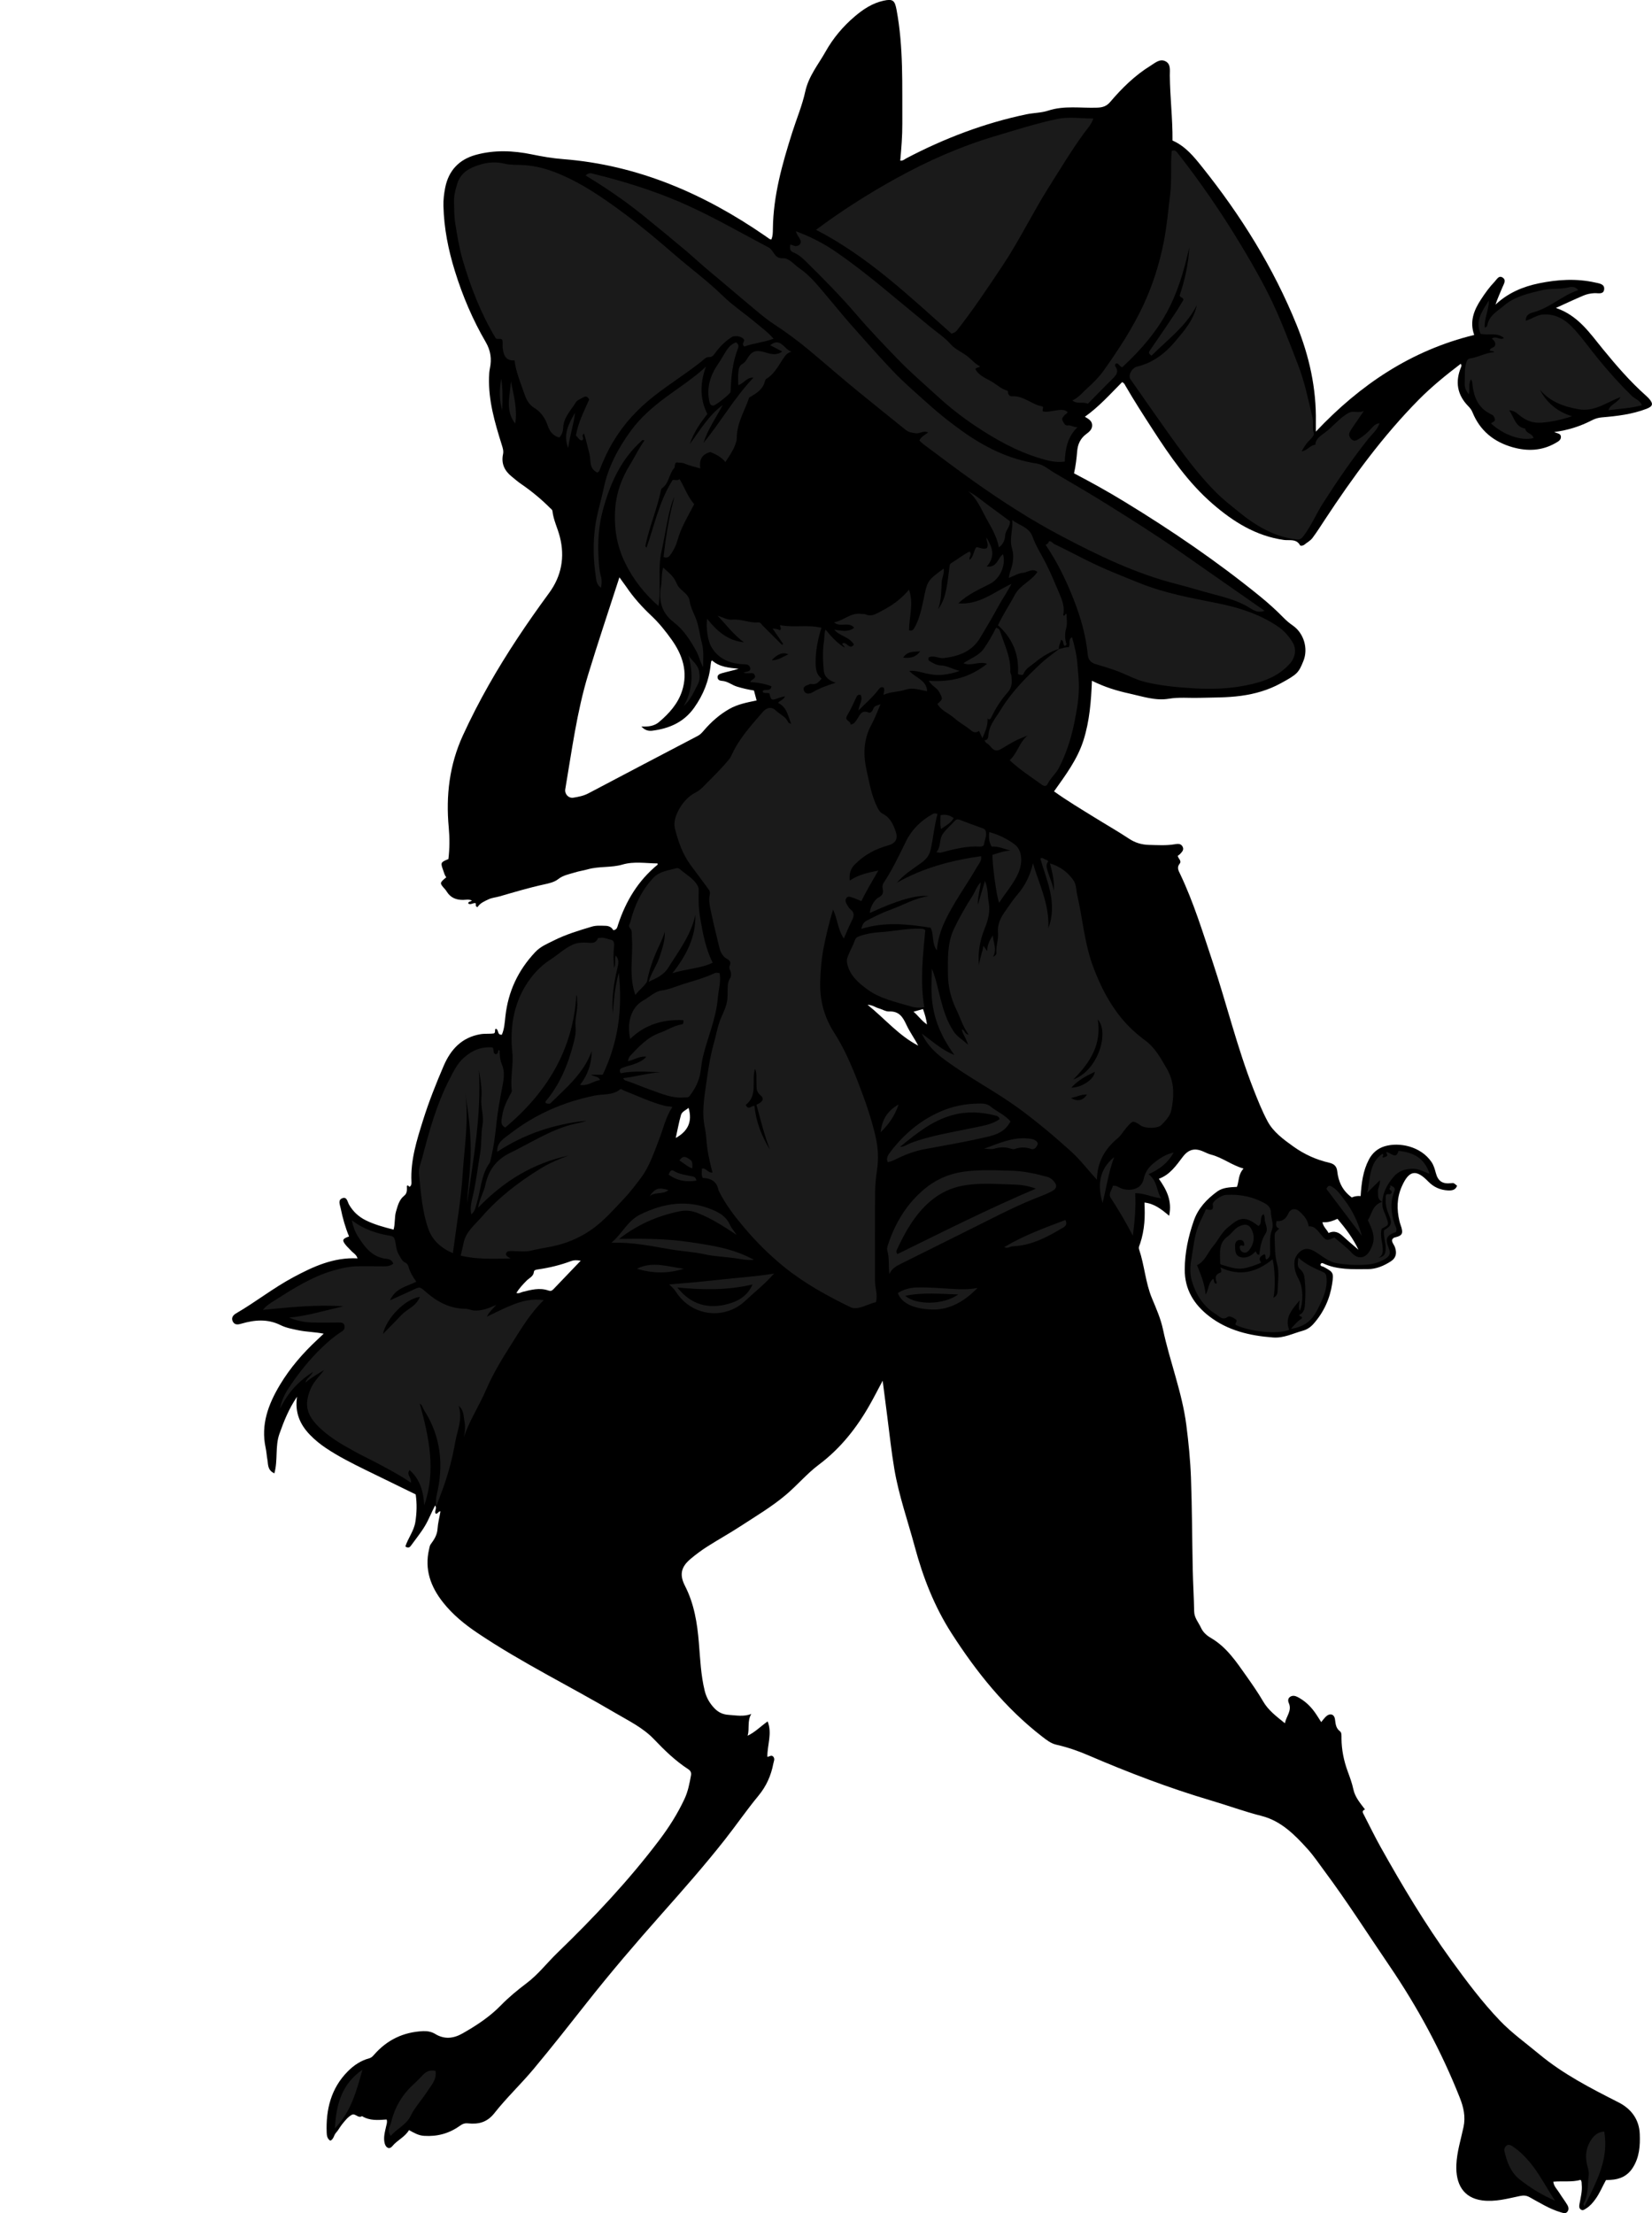 <?xml version="1.0" encoding="utf-8"?>
<!-- Generator: Adobe Illustrator 24.1.1, SVG Export Plug-In . SVG Version: 6.00 Build 0)  -->
<svg version="1.1" id="Layer_1" xmlns="http://www.w3.org/2000/svg" xmlns:xlink="http://www.w3.org/1999/xlink" x="0px" y="0px"
	 width="652.22" height="873.57" viewBox="0 0 652.22 873.57" style="enable-background:new 0 0 652.22 873.57;" xml:space="preserve">
<style type="text/css">
	.st0{fill:#1A1A1A;}
</style>
<g>
	<path d="M161.48,840.74c-1.7,2.82-4.67,3.97-6.58,6.33c-1.11,1.37-2.53,0.77-3.02-1.09c-0.6-2.31,0.1-4.57,0.58-6.79
		c0.19-0.88,0.53-1.68,0.18-2.64c-3.33,0.24-6.68,0.56-9.72-1.33c-1.51,1.03-2.66-1.25-3.99-0.54c-1.6,0.85-2.71,2.34-3.84,3.72
		c-0.88,1.08-1.5,2.38-2.44,3.39c-0.88,0.94-0.84,2.49-2.23,3.13c-1.2-0.71-1.4-2.02-1.44-3.1c-0.37-9.2,1.7-17.65,8.43-24.37
		c2.32-2.31,5.08-4.17,8.33-5.04c0.96-0.26,1.48-0.88,2.08-1.57c5.08-5.75,11.47-8.79,19.13-9.16c1.72-0.08,3.4,0.21,4.85,1.1
		c3.65,2.24,7.26,1.81,10.75-0.17c5.47-3.1,10.73-6.53,15.17-11.08c3.14-3.23,6.6-6.07,10.2-8.79c4.57-3.44,8.06-8.03,12.15-11.99
		c14.39-13.91,28.1-28.45,40.19-44.44c3.86-5.1,7.28-10.48,9.99-16.3c1.37-2.93,1.97-6.05,2.54-9.2c0.2-1.09-0.06-1.85-1.07-2.51
		c-5.06-3.3-9.37-7.47-13.51-11.82c-4.35-4.57-9.94-7.24-15.26-10.37c-18.09-10.66-37.03-19.87-54.49-31.62
		c-5.07-3.41-9.79-7.26-13.6-12.1c-4.86-6.17-7.32-12.98-5.46-20.9c0.16-0.68,0.25-1.45,0.64-1.98c1.36-1.83,2.54-3.64,2.7-6.06
		c0.15-2.27,0.74-4.51,1.16-6.91c-0.9-0.19-1.02,1.2-1.95,0.84c-0.55-0.95,0.69-2.04-0.16-3.18c-1.43,2.65-2.45,5.41-3.94,7.94
		c-1.63,2.77-3.67,5.23-5.53,7.82c-0.46,0.64-1.02,1.31-2.28,0.43c1.03-3.26,3.38-6.11,3.94-9.66c0.57-3.59,0.67-7.14,0.14-10.89
		c-6.57-3.21-13.2-6.42-19.81-9.67c-5.37-2.64-10.73-5.33-15.71-8.68c-2.25-1.51-4.33-3.21-6.22-5.16
		c-3.94-4.07-6.03-8.8-5.11-15.04c-3.26,4.77-5.18,9.65-6.95,14.63c-1.77,4.96-0.54,10.36-2,15.6c-2.81-1.28-2.41-3.59-2.75-5.39
		c-0.29-1.54-0.36-3.15-0.7-4.71c-1.96-9.11,1.05-17.13,5.6-24.75c4.03-6.74,9.13-12.62,14.87-17.95c0.72-0.67,1.43-1.35,2.46-2.32
		c-3.48-0.69-6.73-0.68-9.88-1.33c-2.45-0.51-4.96-0.96-7.16-2.05c-5.1-2.53-10.19-2.1-15.39-0.59c-1.28,0.37-2.66,0.68-3.44-0.8
		c-0.76-1.46,0.08-2.55,1.28-3.25c7.69-4.45,14.68-10.02,22.53-14.22c7.88-4.22,15.9-7.97,25.42-7.49
		c-0.48-1.58-1.76-2.11-2.56-3.03c-0.66-0.75-1.43-1.41-2.06-2.18c-1.59-1.96-1.38-2.53,1.27-3.43c-1.49-3.58-2.53-7.3-3.3-11.09
		c-0.28-1.36-1.22-3.28,0.62-4c1.88-0.73,2.04,1.43,2.68,2.53c1.6,2.78,3.85,4.84,6.7,6.23c3.4,1.66,7.03,2.64,10.87,3.62
		c0.71-2.45,0.29-4.89,0.98-7.18c0.69-2.31,1.22-4.62,3.25-6.22c1.27-1,1.02-2.51,1.02-3.84c0.66-0.64,0.69,0.55,1.16,0.28
		c0.69-0.46,0.68-1.2,0.65-1.89c-0.41-8.51,2.1-16.44,4.61-24.42c2.29-7.3,5.11-14.37,8.12-21.38c2.79-6.49,7.14-11.21,14.49-12.47
		c1.79-0.31,3.59-0.06,5.35-0.32c0.79-0.43,0.13-1.35,0.69-1.84c1.35,0.22,0.41,2.54,2.43,2.35c1-2.25,1.13-4.83,1.41-7.3
		c1.1-9.75,4.96-18.04,11.72-25.25c2.18-2.32,4.78-3.32,7.31-4.6c4.79-2.42,9.96-3.97,15.1-5.51c1.77-0.53,3.57-0.35,5.36-0.32
		c1.36,0.02,2.47,0.57,3.09,1.73c1.5-0.14,1.6-1.28,1.89-2.17c3.07-9.32,7.95-17.43,15.63-23.7c0.04-0.03-0.01-0.18-0.04-0.48
		c-4.61-0.02-9.23-0.9-13.85,0.45c-4.45,1.3-9.2,0.6-13.68,1.87c-1.72,0.49-3.52,0.73-5.22,1.27c-2.23,0.7-4.52,1.05-6.52,2.64
		c-1.47,1.17-3.62,1.64-5.55,2.06c-5.92,1.29-11.71,3.03-17.53,4.71c-1.42,0.41-2.96,0.52-4.28,1.13c-1.67,0.77-3.44,1.52-4.43,3.1
		c-1.12-0.26-0.47-1.04-0.74-1.52c-1-0.3-1.88,0.78-2.92,0.14c-0.12-0.86,0.85-0.67,1.43-1.2c-1.19-0.58-2.38-0.26-3.49-0.25
		c-2.69,0.02-4.89-0.84-6.38-3.18c-0.21-0.33-0.43-0.67-0.69-0.97c-2.27-2.52-2.27-2.52,0.46-4.8c-0.66-0.72-0.85-1.67-1.18-2.57
		c-1.16-3.2-1.14-3.31,2-4.6c0.5-4.13,0.52-8.32,0.13-12.51c-1.16-12.54,0.27-24.66,5.57-36.24c3.12-6.81,6.54-13.45,10.23-19.96
		c7.15-12.62,15.25-24.62,23.82-36.3c4.92-6.7,6.28-14.18,4.26-22.14c-0.87-3.44-2.56-6.67-2.94-10.29
		c-0.04-0.4-0.58-0.78-0.92-1.12c-3.54-3.55-7.39-6.71-11.52-9.54c-1.23-0.84-2.36-1.85-3.53-2.78c-2.89-2.29-4.33-5.16-3.53-8.92
		c0.28-1.32-0.12-2.48-0.52-3.76c-2.71-8.66-5.28-17.37-5.01-26.59c0.03-1.2,0.1-2.39,0.35-3.57c0.75-3.63,0.31-6.96-1.64-10.31
		c-5.14-8.81-9.12-18.18-12.15-27.92c-2.62-8.41-4.35-17-4.56-25.86c-0.06-2.42,0.23-4.8,0.69-7.15
		c1.35-6.85,5.54-11.21,12.18-13.01c7.27-1.98,14.68-1.67,21.98-0.17c4.12,0.85,8.23,1.56,12.4,1.88
		c29.53,2.31,55.62,13.66,79.72,30.26c0.57,0.4,1.13,0.82,1.71,1.21c0.15,0.11,0.36,0.14,0.75,0.28c0.64-1.37,0.62-2.88,0.64-4.28
		c0.16-13.14,3.71-25.59,7.63-37.97c1.71-5.39,3.95-10.69,5.14-16.14c1.34-6.15,5.16-10.68,8.04-15.81
		c2.94-5.24,6.82-9.87,11.42-13.79c3.36-2.87,6.99-5.3,11.42-6.28c3.74-0.82,4.47-0.12,5.16,3.51c2.8,14.9,2.19,29.94,2.29,44.97
		c0.03,4.88-0.38,9.74-0.81,14.63c1.1,0.13,1.75-0.58,2.52-0.98c15-7.85,30.69-13.83,47.29-17.3c2.83-0.59,5.83-0.54,8.54-1.44
		c6.42-2.11,12.97-0.94,19.45-1.18c2.06-0.08,3.63-0.54,5.08-2.25c4.67-5.49,9.81-10.54,16-14.35c1.75-1.08,3.58-2.79,5.75-1.75
		c2.28,1.1,1.77,3.59,1.79,5.64c0.07,8.59,1.15,17.12,1.06,25.68c5.15,2.27,8.44,6.37,11.67,10.41
		c15.29,19.12,28.17,39.71,37.38,62.48c4.95,12.24,7.77,24.91,7.55,38.18c-0.02,1.08,0,2.16,0,3.82
		c17.56-18.6,37.71-32.09,62.51-38.15c-1.87-5.28-0.13-9.72,2.64-13.96c1.64-2.52,3.39-4.95,5.47-7.12
		c0.83-0.87,1.61-2.54,3.09-1.59c1.58,1.01,0.49,2.54-0.01,3.76c-0.93,2.27-1.98,4.5-2.78,6.94c4.91-4.61,10.78-7.1,17.15-8.41
		c7.38-1.52,14.83-1.98,22.27-0.3c1.48,0.34,3.63,0.53,3.49,2.55c-0.16,2.31-2.39,1.56-3.86,1.63c-1.52,0.08-2.99,0.38-4.36,0.96
		c-3.46,1.47-6.86,3.07-10.85,4.88c8.82,2.97,13.4,9.96,18.55,16.24c5.27,6.43,10.67,12.71,16.88,18.25
		c0.45,0.4,0.89,0.81,1.29,1.25c1.87,2.1,1.6,3.1-1,4.09c-5.66,2.16-11.59,2.86-17.56,3.36c-1.43,0.12-2.69,0.5-3.96,1.16
		c-4.55,2.35-9.36,3.91-14.85,4.62c1.15,0.58,2.56,0.53,2.64,1.83c0.08,1.31-1.06,1.9-1.97,2.43c-5.4,3.16-11.16,3.43-17.06,1.76
		c-7.44-2.1-12.93-6.53-15.88-13.8c-0.39-0.97-0.98-1.72-1.68-2.43c-4.4-4.5-5.22-9.66-2.84-15.41c0.15-0.37,0.29-0.75-0.13-1.31
		c-5.78,4.4-11.41,8.96-16.53,14.13c-14.19,14.36-26.03,30.56-37.09,47.37c-1.59,2.42-3.13,4.86-4.87,7.19
		c-0.92,1.24-2.19,1.82-3.28,2.73c-0.48,0.4-1.48,0.54-1.67,0.2c-1.48-2.7-4.28-1.79-6.36-2.09c-11.06-1.56-20-7.19-28.16-14.26
		c-9.62-8.33-16.77-18.72-23.63-29.31c-3.69-5.7-7.37-11.4-10.77-17.28c-0.29-0.5-0.49-1.11-1.33-1.44
		c-4.65,4.68-9.08,9.68-14.69,13.66c1.38,0.84,2.76,1.56,2.86,3.22c0.1,1.72-1.1,2.7-2.32,3.61c-2.25,1.65-3.34,3.96-3.57,6.63
		c-0.25,2.94-0.57,5.86-1.26,8.87c6.78,3.55,13.4,7.22,19.87,11.17c18.54,11.3,36.45,23.5,53.32,37.19
		c3.34,2.71,6.55,5.58,9.55,8.65c1.12,1.15,2.32,2.16,3.65,3.08c4.35,3.01,6.14,9.09,4.18,13.94c-1.9,4.72-2.38,5.27-9.03,8.89
		c-4.86,2.65-10.13,4.16-15.61,4.9c-5.46,0.75-10.95,0.65-16.44,0.8c-4.01,0.11-8.03-0.32-12.05,0.35
		c-5.32,0.89-10.35-0.91-15.46-2.02c-5-1.09-9.85-2.55-14.91-5.08c-0.32,8.09-0.93,15.87-3.31,23.41
		c-2.39,7.59-7.06,13.78-11.65,20.25c5.2,3.74,10.68,7,16.1,10.36c4.5,2.79,9.1,5.41,13.51,8.33c2.45,1.62,5.03,2.37,7.86,2.44
		c3.39,0.08,6.81,0.32,10.18-0.25c1.27-0.22,2.46-0.33,3.13,0.99c0.62,1.23-0.29,2.06-1.03,2.87c-0.27,0.29-0.63,0.5-0.92,0.72
		c0.23,1.17,1.68,1.96,0.76,3.1c-1.21,1.49-0.45,2.71,0.21,4.09c5.29,11.11,8.87,22.84,12.76,34.47c5.58,16.72,9.7,33.9,16.14,50.34
		c1.71,4.36,3.45,8.76,5.64,12.83c2.25,4.19,6.31,7.14,10.23,9.94c4.26,3.04,8.95,5.17,14.05,6.34c1.85,0.43,2.97,1.31,3.19,3.37
		c0.45,4.12,2.08,7.68,5.76,10.35c0.94-0.44,2.16-0.69,3.48-0.55c0.33-5.18,0.93-9.98,3.26-14.42c1.4-2.67,3.52-4.42,6.24-5.24
		c5.7-1.71,14.15-0.04,18.41,6.12c0.94,1.36,1.35,2.86,1.76,4.39c0.88,3.31,2.66,4.47,6.16,4.05c0.9-0.11,0.9-0.11,2.24,1.02
		c-0.61,1.75-2.09,1.92-3.61,1.85c-3-0.15-5.61-1.3-7.71-3.46c-4.74-4.88-7.57-4.74-10.5,1.89c-2.01,4.54-2.02,9.06-0.92,13.73
		c0.2,0.87,0.56,1.7,0.8,2.56c0.62,2.28,0.19,3.07-2.08,3.69c-0.59,0.16-1.2,0.15-1.65,1.12c-0.13,0.95,0.8,1.87,1.17,2.95
		c0.8,2.34,0.38,4.2-1.64,5.5c-2.79,1.79-5.77,3.08-9.21,3.09c-5.98,0.01-11.99,0.33-17.61-2.32c-0.38-0.18-0.77-0.07-0.97,0.45
		c-0.03,0.83,0.81,0.72,1.26,0.97c3.75,2.09,4.03,2.17,3.35,6.68c-0.88,5.85-3.31,11.22-7.32,15.76c-1.24,1.41-2.61,2.31-4.42,2.81
		c-3.81,1.04-7.39,2.93-11.55,2.62c-9.19-0.68-17.96-2.71-25.37-8.47c-5.9-4.59-9.57-10.48-9.54-18.35
		c0.03-6.67,1.4-13.02,3.58-19.27c1.71-4.93,5.12-8.5,9.19-11.49c2.26-1.67,5.04-1.7,7.85-1.87c0.83-2.31,0.5-4.96,2.6-7.22
		c-4.73-1.35-8.33-4.34-12.78-5.49c-1.05-0.27-2.05-0.77-3.04-1.21c-3.41-1.53-5.9-0.91-8.17,2.07c-2.6,3.41-5.01,7.03-9.44,8.66
		c2.97,4.25,5.32,8.57,4.06,14.6c-3.03-2.56-5.84-4.79-9.75-5.22c0.12,2.7,0.18,5.36-0.06,8.03c-0.25,2.81-0.77,5.52-1.66,8.17
		c-0.25,0.74-0.69,1.44-0.4,2.29c2.14,6.31,2.5,13.1,5.07,19.27c1.68,4.04,3.46,8.03,4.37,12.33c2.68,12.65,7.53,24.78,9.2,37.66
		c0.89,6.91,1.58,13.87,1.84,20.83c0.44,12.09,0.45,24.19,0.7,36.29c0.12,5.5,0.46,10.99,0.56,16.48c0.04,2.58,1.72,4.36,2.7,6.48
		c0.82,1.79,2.23,3.04,3.99,4.07c6.14,3.59,9.98,9.4,13.96,15.03c2.3,3.26,4.59,6.54,6.6,9.99c2.03,3.49,5.1,5.79,8.57,8.59
		c0.6-2.9,2.88-4.96,1.54-7.99c-0.37-0.83-0.37-1.83,0.53-2.43c0.92-0.62,1.97-0.43,2.87,0.03c2.72,1.39,4.93,3.4,6.72,5.86
		c0.94,1.28,1.75,2.66,2.68,4.08c0.59-0.71,1.11-1.43,1.73-2.06c1.59-1.59,3.4-1.21,3.71,0.95c0.26,1.83,0.31,3.5,2.01,4.78
		c0.69,0.52,0.55,1.86,0.56,2.87c0.05,4.43,0.91,8.7,2.43,12.85c0.86,2.34,1.73,4.67,2.25,7.11c0.66,3.14,2.71,5.48,4.6,7.98
		c-1.44,0.55-0.83,1.37-0.39,2.21c2.16,4.15,4.18,8.38,6.47,12.47c8.62,15.42,17.68,30.57,28.05,44.89
		c5.98,8.25,12.11,16.45,19.15,23.8c4.66,4.87,10.25,8.86,15.47,13.2c9.54,7.94,20.43,13.49,31.38,19.06
		c4.89,2.49,8.13,6.64,8.35,12.5c0.18,4.63-0.13,9.14-2.74,13.25c-2.09,3.28-5.07,4.61-8.76,4.82c-0.59,0.03-1.18,0.06-1.85,0.09
		c-1.41,2.55-2.48,5.24-4.2,7.58c-1.01,1.39-2.1,2.68-3.57,3.58c-0.65,0.4-1.33,1.07-2.17,0.44c-0.73-0.55-0.67-1.3-0.51-2.16
		c0.46-2.54,1.15-5.07,0.88-7.7c-0.06-0.59,0.09-1.21-0.44-1.82c-3.43,0.96-7.05,0.39-10.78,0.71c0.21,1.86,1.53,3.01,2.38,4.39
		c0.99,1.62,2.16,3.12,3.14,4.74c0.52,0.86,0.75,1.93-0.02,2.8c-0.72,0.81-1.61,0.41-2.5,0.16c-4.46-1.3-8.35-3.77-12.36-5.97
		c-1.32-0.72-2.39-0.76-3.89-0.45c-4.85,1.01-9.68,2.38-14.78,1.72c-7.61-0.99-10.54-6.62-10.24-14.01
		c0.21-5.11,1.76-9.97,2.82-14.92c0.89-4.14,0.02-7.85-1.47-11.63c-7.3-18.42-16.66-35.72-27.81-52.1
		c-8.54-12.53-16.67-25.34-25.74-37.51c-2.14-2.88-4.15-5.88-6.55-8.54c-5.09-5.64-10.51-11.11-18.16-13.04
		c-6.76-1.71-13.27-4.12-19.94-6.09c-16.61-4.91-32.74-11.09-48.64-17.92c-4-1.72-8.14-3.13-12.41-4.1c-2.2-0.5-3.91-1.88-5.65-3.22
		c-14.56-11.26-25.86-25.37-35.74-40.74c-6.8-10.58-11.3-22.14-14.54-34.21c-2.73-10.16-6.27-20.12-8.04-30.52
		c-1.19-6.96-1.91-14.01-2.83-21.02c-0.58-4.43-1.14-8.86-1.8-13.96c-1.88,3.52-3.36,6.43-4.97,9.28
		c-5.2,9.24-11.65,17.43-20.2,23.84c-4.73,3.55-8.53,8.12-13.04,11.93c-5.61,4.73-11.88,8.43-17.97,12.41
		c-4.26,2.78-8.72,5.24-13.01,7.97c-2.34,1.5-4.6,3.16-6.72,4.96c-3.74,3.17-4.37,6.24-2.12,10.62c3.62,7.07,4.83,14.65,5.47,22.47
		c0.52,6.34,0.78,12.74,2.31,18.96c0.66,2.66,1.99,4.97,3.92,6.94c1.54,1.57,3.28,2.37,5.55,2.51c2.95,0.19,5.87,0.8,8.9-0.35
		c-1.66,2.8-0.61,5.77-1.43,8.58c2.88-1.37,5.01-3.59,7.9-5.65c1.87,4.75-0.15,9.22-0.12,13.94c0.63,0.16,1.64-0.99,2.41,0.07
		c0.64,0.89,0.13,1.71-0.03,2.57c-0.9,4.75-2.75,8.95-5.9,12.76c-4.64,5.61-8.77,11.64-13.28,17.36
		c-7.98,10.13-16.5,19.79-25.06,29.44c-10.08,11.36-19.96,22.9-29.37,34.83c-6.93,8.79-13.85,17.59-21.02,26.18
		c-4.99,5.98-10.71,11.36-15.52,17.47c-2.92,3.7-6.33,4.45-10.42,4.03c-1.34-0.14-2.2,0.24-3.22,0.97c-4.19,3-8.86,4.29-14.04,3.96
		C165.28,842.9,163.53,841.86,161.48,840.74z M244.55,227.87c-4.24,13.14-8.47,25.67-12.32,38.32c-4.5,14.79-6.47,30.12-9.06,45.31
		c-0.32,1.89,1.29,3.64,3.18,3.34c2.04-0.33,4.08-0.72,5.97-1.72c14.37-7.59,28.76-15.14,43.17-22.67c1.02-0.53,1.71-1.33,2.42-2.16
		c2.88-3.35,6.14-6.25,10.02-8.46c3.35-1.91,7.06-2.58,10.78-3.37c-0.38-1.44-0.71-2.67-1.04-3.92c-2.33-0.37-4.55-0.87-6.74-1.55
		c-1.99-0.61-3.64-2.1-5.8-2.24c-0.88-0.06-1.66-0.31-1.81-1.23c-0.17-1.11,0.66-1.5,1.6-1.78c2.18-0.65,4.43-1.05,6.72-1.79
		c-3.81-0.38-7.58-0.65-10.53-3.3c-0.24,0.3-0.33,0.36-0.34,0.44c-0.07,0.39-0.14,0.78-0.18,1.17c-0.63,6.29-2.87,11.92-6.54,17.09
		c-4.07,5.73-9.81,8.18-16.47,9.05c-1.52,0.2-2.95-0.13-4.36-1.65c2.77,0.15,5.12-0.21,6.91-1.72c4-3.38,7.51-7.23,9.16-12.34
		c2.41-7.49,0.19-14.18-4.16-20.27c-2.36-3.3-4.89-6.48-7.88-9.3c-3.71-3.49-7.14-7.27-10-11.52
		C246.46,230.49,245.64,229.39,244.55,227.87z M229.27,497.59c-1.68-0.27-2.74-0.25-3.8,0.15c-4.19,1.58-8.52,2.62-12.95,3.27
		c-0.7,0.1-1.66,0.22-1.72,0.93c-0.18,1.92-1.87,2.45-2.93,3.55c-1.44,1.48-2.86,2.97-4,4.83c1.02,0.35,1.71-0.23,2.44-0.41
		c3.39-0.85,6.75-1.78,10.24-0.54c0.73,0.26,1.32,0.13,1.88-0.46C221.91,505.25,225.42,501.61,229.27,497.59z M342.52,396.57
		c7,5.69,12.41,12.22,19.99,16.13c-1.45-2.84-3.34-5.38-4.64-8.19c-1.42-3.07-2.88-5.47-6.82-5.29c-1.39,0.06-2.81-0.89-4.24-1.28
		C345.6,397.61,344.61,396.68,342.52,396.57z M522.12,482.39c0.37,1.96,1.7,2.83,2.4,4.27c2.33-1.1,4.07-0.23,5.72,1.3
		c1.97,1.83,4.06,3.55,6.09,5.31c-2.12-4.51-5.02-8.35-8.3-12.22C526.21,481.89,524.36,482.6,522.12,482.39z M266.79,449.15
		c4.79-2.66,6.65-6.39,5.07-11.88c-1.14,0.94-2.63,1.46-3.01,2.83C268.02,443.03,267.48,446.03,266.79,449.15z M364.4,398.26
		c-1.28,0.36-2.33,0.66-3.74,1.06c1.97,1.67,3.16,3.56,5.32,5.02C365.67,402.06,365.13,400.3,364.4,398.26z"/>
</g>
<g>
	<path class="st0" d="M329.37,248.52c2.7,0.35,5.3,1.19,7.87-0.75c-2.21-2.66-5.59,0.06-7.96-2.15c3.81-0.65,6.53-3.85,10.57-3.34
		c0.7,0.09,1.3-0.05,2.11,0.29c2.31,0.98,4.33-0.55,6.27-1.53c3.98-2.02,7.56-4.63,10.67-8.3c1.86,5.49,0.07,10.63-0.02,15.99
		c1.14,0.46,1.69-0.08,2.31-1.22c1.84-3.42,2.65-7.17,3.42-10.88c1.53-7.36,1.39-7.39,7.94-12.21c0.36,1.87-0.65,3.53-0.76,5.35
		c-0.21,3.56-0.11,7.19-1.44,10.64c1.91-2.4,2.73-5.21,3.29-8.06c0.56-2.88,0.86-5.82,1.24-8.74c0.07-0.51,0.11-1.02,0.59-1.3
		c2.5-1.48,4.75-3.39,7.33-4.62c1.18,1.21-0.55,2.15,0.08,3.27c1.52-1.34,1.46-3.49,2.59-5c1.43,0.06,2.69,1.08,4.14,0.37
		c0.87-1.39-0.25-2.77-0.15-4.18c2.17,3.65,3.8,7.32,0.1,11.45c4.23,0.56,4.31-3.48,6.45-4.85c1.21,4.3-1.14,9.61-5.11,11.66
		c-4.26,2.2-8.72,4.07-12.57,7.73c8.37,0.69,14.27-4.6,20.99-7.69c-1.66,3.26-3.68,6.1-5.33,9.16c-2.23,4.14-4.66,8.17-7.07,12.21
		c-3.22,5.39-8.49,7.2-14.29,7.92c-1.94,0.24-3.82-1.19-5.9-0.33c-0.29,0.61-0.41,1.1,0.44,1.61c1.29,0.76,2.75,1.59,4.06,1.6
		c2.7,0.03,4.83,1.54,7.64,2.15c-2.29,0.94-4.42,1.27-6.5,1.54c-2.14,0.28-4.31,0.01-6.48-0.45c-2.12-0.45-4.24-1.26-6.91-1.07
		c2.58,2.86,6.9,3.66,7.05,8.01c-2.68-0.37-5.46-1.62-8.61-0.56c-2.71,0.91-5.74,0.72-8.62,2c0.1-1.1,0.57-1.93,0.08-2.83
		c-1.13-0.53-1.57,0.16-2.25,1.04c-2.17,2.81-4.88,5.11-7.7,7.98c0.26-2.44,1.85-4.13,0.89-6.13c-0.82-0.2-1.29-0.05-1.67,0.78
		c-1.15,2.5-2.32,5-3.71,7.37c-1.25,2.15,1.71,2.05,1.28,3.52c1.46-0.11,1.84-1,2.43-1.75c1.22-1.54,1.71-4.31,4.85-2.96
		c0.74,0.32,1.52-0.72,1.73-1.39c0.44-1.41,1.71-1.45,2.91-1.91c-1.18,2.69-2.19,5.48-3.59,8.06c-3.19,5.88-3.31,11.92-1.86,18.31
		c1.08,4.77,1.88,9.59,4.05,14.04c0.53,1.09,1.13,2.24,2.17,2.76c3.01,1.49,4.22,4.18,5.23,7.1c0.96,2.77-0.03,4.63-2.93,5.42
		c-5.01,1.37-9.4,3.72-13.13,7.45c-1.83,1.83-2.36,3.74-2.11,6.46c3.4-2.29,7.04-3.12,11.29-3.95c-2.43,4.29-4.77,8.04-6.67,12.06
		c-1.45-0.58-2.68-1.16-3.96-1.54c-0.68-0.2-1.51-0.5-2.07,0.48c-0.46,0.81-0.19,1.49,0.18,2.14c0.44,0.76,0.86,1.63,1.52,2.15
		c1.87,1.48,1.33,2.97,0.44,4.71c-1.11,2.17-2,4.45-3.04,6.79c-2.4-3.37-2.44-7.64-4.27-11.39c-1.54,5.17-2.82,10.27-3.79,15.44
		c-0.8,4.27-1.14,8.59-1.28,12.95c-0.22,7.31,1.55,14,5.48,20.13c3.94,6.14,6.83,12.82,9.45,19.57c2.71,7,5.22,14.1,6.92,21.45
		c1.03,4.49,1.26,8.89,0.55,13.48c-0.43,2.8-0.69,5.71-0.72,8.56c-0.1,11.71-0.05,23.43-0.03,35.14c0,2.66,1.15,5.26,0.33,8.24
		c-2.34,0.45-4.56,1.85-7.22,2.28c-1.21,0.19-2.08,0.06-3.01-0.4c-9.17-4.49-18.13-9.41-26.07-15.86
		c-5.7-4.63-10.91-9.81-15.68-15.46c-3.76-4.45-7.29-9.01-9.9-14.23c-0.13-0.26-0.26-0.54-0.32-0.82c-0.72-3.35-3.12-4.45-6.2-4.57
		c-0.59-1.21-0.25-2.41-0.29-3.64c1.73-0.46,2.39,1.85,4.19,1.49c-0.85-3.11-1.55-6.22-2.03-9.4c-0.41-2.72-0.4-5.48-0.99-8.19
		c-1.25-5.81-0.31-11.55,0.52-17.34c0.8-5.63,1.62-11.27,3.2-16.71c0.74-2.56,1.16-5.2,2.05-7.75c0.93-2.67,2.43-5.11,2.96-7.95
		c0.2-1.1,0.21-2.16,0.25-3.25c0.08-2.06-0.23-4.13,0.98-6.07c0.56-0.9,0.45-2.18-0.01-3.19c-0.32-0.71-0.41-1.26-0.09-1.95
		c0.5-1.09-0.04-1.91-0.94-2.39c-2.46-1.29-3.01-3.61-3.55-6.02c-0.86-3.81-1.89-7.58-2.66-11.41c-0.54-2.69-1.4-5.4-0.75-8.18
		c0.19-0.82-0.08-1.4-0.43-1.88c-2.36-3.26-4.81-6.45-7.19-9.69c-3.18-4.35-4.93-9.41-6.18-14.5c-1.12-4.57,3.42-11.63,7.73-13.83
		c1.19-0.61,2.35-1.41,3.33-2.42c3.47-3.56,7.09-6.98,10.25-10.84c0.52-0.63,0.89-1.33,1.21-2.02c2.95-6.43,7.69-11.56,12.23-16.82
		c1.59-1.84,3.53-2.09,5.17-0.49c1.6,1.56,3.93,2.39,4.85,4.66c0.08,0.19,0.47,0.26,1.16,0.61c-1.31-3.37-1.77-6.7-5.17-8.29
		c0.7-1.11,2.24-1.14,2.7-2.64c-0.97,0.27-1.87,0.44-2.72,0.76c-2.55,0.95-2.76,0.86-3.39-1.82c-0.78-0.51-1.8,0.11-2.56-0.52
		c-0.06-0.05-0.04-0.18-0.1-0.47c0.81-1.08,3.17,0.44,3.45-1.88c-2.59-1.06-5.37-1.44-8.35-1.7c0.37-1.26,3.03-1.25,1.33-3.32
		c-1.01-0.46-2.47,0.17-4.01-0.33c1.09-0.61,3.16-0.29,2.58-2.13c-0.43-1.39-2.03-1.18-3.31-1.27c-5.06-0.36-9.33-2.27-11.97-6.81
		c-1.49-2.56-2.15-7.64-1.68-11.12c3.86,4.89,8.21,8.7,14.55,9.31c-4.04-2.92-6.98-6.89-10.4-10.5c1.93,0.57,3.92,1.77,5.77,1.57
		c3.57-0.39,6.78,1.41,10.26,1.06c0.91-0.09,1.29,0.83,1.84,1.36c2.54,2.49,5.05,5.01,7.57,7.52c0.15-0.12,0.29-0.25,0.44-0.37
		c-1.32-1.91-2.63-3.83-4.19-6.09c1.23,0.12,2.09,0.24,2.92,0.69c0.79-0.62-0.05-1.35,0.07-2c5.43,1.05,10.96-0.3,16.3,1.03
		c-1.37,4.39-2.32,8.95-2.29,13.72c0.02,2.49,0.26,4.72,2.35,6.31c-1.06,1.44-2.17,2.53-4.04,2.16c-0.19-0.04-0.43-0.05-0.59,0.03
		c-1.05,0.58-2.88,0.69-2.35,2.47c0.51,1.69,2.27,1.42,3.29,0.83c2.89-1.66,5.93-2.83,9.26-3.82c-2.46-0.82-4.46-2.21-4.7-4.73
		c-0.38-3.96-0.51-8,0.11-11.94c0.21-1.36,0.02-2.75,0.56-4.34c2.29,2.75,4.56,5.35,7.56,7.13c-0.09-0.74-0.82-0.91-0.96-1.53
		c1.59-1.38,2.82,2.91,4.62,0.33C335.37,251.31,331.51,251.14,329.37,248.52z M303.95,453.74c-2.2-5.8-3.69-11.8-5.3-17.74
		c2.61-1.09,3.24-2.36,1.52-3.77c-1.75-1.43-1.43-3-1.52-4.7c-0.09-1.89,0.26-3.83-0.57-5.7c-1.48,4.79,1.24,10.54-3.65,14.23
		c1.04,2.48,2.41,0.06,3.45,0.48C298.47,442.82,300.72,448.44,303.95,453.74z M363.29,257.06c-2.29,0.27-4.91-0.24-6.73,2.52
		C359.61,259.93,361.73,259.25,363.29,257.06z M311.22,258.27c-1.92-1.02-4.4-0.16-6.53,2.35
		C307.29,260.64,309.03,259.23,311.22,258.27z"/>
	<path class="st0" d="M235.86,186.53c-3.44-1.58-2.47-4.86-3.15-7.4c-0.71-2.64-1.25-5.33-2.12-7.97c-1.5,0.77,0.63,2.03-0.91,2.7
		c-1.04-0.1-1.46-1.25-2.3-1.94c0.85-5.07,3.18-9.58,5.23-14.22c-0.49-1.12-1.26-1.5-2.36-0.85c-1.01,0.59-2.33,1.04-2.88,1.93
		c-1.98,3.22-4.91,5.97-5.03,10.2c-0.04,1.22-0.51,2.67-1.52,3.71c-2.47-0.64-3.81-2.43-4.56-4.65c-1.01-2.98-2.69-5.46-5.35-7.07
		c-2.31-1.4-3.24-3.61-4.02-5.9c-1.44-4.23-3.24-8.36-3.74-12.83c-2.94,0.2-4.32-1.32-4.69-4.94c-0.11-1.08,0.18-2.19-0.2-3.25
		c-0.79-0.62-1.8-0.03-2.49-0.45c-5.84-9.7-9.89-20.06-13.04-30.79c-1.38-4.7-2.17-9.52-2.95-14.35c-0.47-2.88-0.46-5.72-0.54-8.59
		c-0.07-2.6,0.56-5.08,1.33-7.5c1.45-4.58,5.37-6.37,9.5-7.54c2.92-0.83,5.92-0.98,9.05-0.24c2.65,0.63,5.5,0.41,8.26,0.62
		c4.29,0.33,8.3,1.41,12.22,2.96c9.93,3.93,18.6,9.98,27.1,16.3c6.88,5.11,13.41,10.65,19.89,16.26
		c6.18,5.35,12.82,10.22,18.66,15.92c4.03,3.94,8.66,6.98,12.9,10.56c2.38,2.01,4.98,3.84,7.27,6.48c-4.05,1.52-8.05,1.76-11.58,3.1
		c-1.21-1.1,0.09-1.82-0.05-2.58c-0.48-1.34-3.49-2.05-4.9-1.16c-2.54,1.61-4.64,3.71-6.41,6.11c-0.66,0.9-1.2,1.83-2.5,1.78
		c-1.34-0.06-2.16,1.02-3.01,1.7c-6.07,4.83-12.68,8.91-18.78,13.7c-6.42,5.05-11.84,10.88-16.04,17.89
		c-2.22,3.69-3.99,7.58-5.53,11.58C236.51,186.07,236.19,186.23,235.86,186.53z"/>
	<path class="st0" d="M462.6,59.55c1.05-0.37,1.62-0.06,2.09,0.54c9.04,11.48,17.3,23.49,24.87,36c3.96,6.55,7.79,13.17,11.22,20
		c4.48,8.92,7.97,18.27,11.57,27.57c2.67,6.88,4.18,14.03,5.83,21.16c0.47,2.01-0.21,4.12,0.53,6.19c0.23,0.67-0.68,1.75-1.43,2.46
		c-1.32,1.25-2.34,2.72-3.37,4.67c2.27-0.29,3.28-2.48,5.41-2.58c-0.01-2.32,2.23-3.66,3.98-4.98c2.61-1.98,4.68-4.52,7.34-6.45
		c1.37-0.99,2.51-1.77,4.23-1.6c1.15,0.11,2.36,0.21,3.57-0.33c-1.46,2.15-2.9,4.31-4.39,6.43c-0.34,0.49-0.64,0.97-0.94,1.48
		c-0.71,1.23-0.58,2.18,0.39,3.21c1.06,1.12,2.04,0.49,2.93-0.04c1.87-1.13,3.52-2.56,5-4.18c0.83-0.91,1.64-1.91,3.22-2.05
		c-0.84,2.58-2.89,4.22-4.42,6.13c-6.42,8.07-12.22,16.56-17.78,25.23c-2.8,4.37-4.77,9.22-7.98,13.36
		c-0.84,1.08-1.6,1.28-2.69,1.14c-8.89-1.09-16.16-5.5-22.92-11.03c-2.91-2.38-5.87-4.66-8.55-7.33
		c-5.97-5.94-11.1-12.57-16.02-19.36c-6.09-8.41-11.97-16.97-17.95-25.46c-1.05-1.48,0.39-4.49,2.71-5.06
		c6.12-1.5,10.9-5.14,14.8-9.76c3.61-4.28,7.44-8.6,8.66-14.44c-4.22,8.33-11.64,13.63-17.87,19.9c-1.39-0.88-1.12-1.4-0.55-2.21
		c3.41-4.9,6.75-9.86,10.07-14.82c1.09-1.63,2.05-3.33,3.04-4.95c0.06-1.04-1.14-0.74-1.46-1.78c1.99-5.96,3.48-12.34,3.79-18.95
		c-4.55,20.45-10.34,32.29-26.46,47.3c-0.96-0.13-1.22-1.46-2.24-1.55c-0.69,0.2-0.71,0.89-0.49,1.19c1.52,2.15,0.34,3.51-1.16,4.98
		c-3.29,3.21-6.47,6.53-9.7,9.8c-1.91-0.99-4.09,0.3-6.11-1.32c2.54-1.15,4.08-3.23,5.96-4.9c2.33-2.08,4.64-4.41,6.45-6.96
		c5.84-8.23,11.38-16.68,15.66-25.85c3.69-7.89,6.3-16.21,8-24.76c1.24-6.27,1.81-12.64,2.56-18.98
		C462.68,70.91,462.08,65.26,462.6,59.55z"/>
	<path class="st0" d="M414.54,340.78c3.87,1.16,7.01,3.39,9.29,6.71c1.13,1.65,1.01,3.75,1.44,5.64c2.22,9.7,2.94,19.74,6.57,29.13
		c2.7,6.99,6,13.58,10.78,19.44c2.84,3.49,6.06,6.41,9.66,9.07c3.83,2.84,6.07,7.05,8.43,11.11c3.01,5.17,2.88,10.69,1.74,16.28
		c-0.49,2.4-2.23,4.09-3.87,5.82c-1.44,1.53-6.4,1.47-8.14,0.29c-3.27-2.22-3.21-2.04-5.82,0.93c-1.18,1.34-2.01,2.95-3.4,4.1
		c-4.99,4.16-8.03,9.34-8.15,16.33c-3.62-3.91-6.57-7.89-10.23-11.19c-6.66-6-13.51-11.78-20.76-17.07
		c-8.08-5.89-16.92-10.6-25.12-16.27c-4.93-3.42-10.12-6.85-13.04-13.17c4.41,3.2,8.14,6.65,12.87,8.45
		c-10.33-14.24-9.14-24.25-8.87-34.03c1.64,3.97,2.36,7.88,3.36,11.72c1.19,4.54,2.54,8.98,5.2,13c1.43,2.16,3.55,3.24,5.69,5.28
		c-0.61-2.45-2.07-4.01-2.46-6.04c1.32,0.21,0.96,1.84,2.72,2.07c-2.37-3.29-3.35-6.85-4.95-10.13c-2.14-4.41-3.21-9.02-3.23-13.92
		c-0.02-6.02-0.31-12.06,2.38-17.73c2.15-4.53,4.65-8.85,7.34-13.06c1.1-1.72,1.65-3.75,3.22-5.29c-0.24,2.97-1.25,5.81-1.12,8.84
		c0.92-3.09,1.83-6.18,2.78-9.39c1.28,2.84,1.01,5.8,1.51,8.61c0.6,3.42-0.21,6.74-1.56,10.07c-1.88,4.62-2.85,9.56-2.28,14.65
		c0.2-2.6,1.33-4.97,1.71-7.7c0.52,0.69,0.91,1.22,1.54,2.06c-0.05-2.53,1.05-4.35,2.19-6.2c0.11,2.78,1.81,5.41,0.09,8.47
		c1-0.47,1.36-1.05,1.32-1.5c-0.23-2.71,0.9-5.31,0.65-7.97c-0.29-3.06,0.81-5.6,2.47-8c1.73-2.5,3.4-5.02,5.4-7.36
		c2.94-3.43,4.89-7.51,5.93-12.12c2.44,8.36,6.54,16.24,6.07,25.67c3.73-9.99-0.64-18.65-3.17-27.54c0.81-0.44,1.32,0.06,1.7,0.27
		c0.47,0.27,1.2,0.26,1.41,0.93c-1.04,1.24-0.56,2.51-0.18,3.85c0.73,2.6,2.01,5.02,2.38,7.74
		C416.37,347.92,415.47,344.35,414.54,340.78z M433.41,402.41c1.56,9.72-2.9,16.88-9.68,23.67
		C433.72,422.47,437.98,407.25,433.41,402.41z M422.96,429.29c4.25-0.02,9.06-3.41,9.29-6.26
		C428.98,424.62,425.81,426.14,422.96,429.29z M422.82,433.39c2.73,1.5,4.68,1.02,6.33-1.37
		C426.99,431.87,425.16,432.89,422.82,433.39z"/>
	<path class="st0" d="M195.92,515.02c-1.24,1.53-2.78,2.7-3.69,4.65c3.49-1.63,6.91-3.44,10.5-4.82c3.66-1.41,7.49-2.35,11.94-1.69
		c-5.21,5.08-8.76,11.06-12.48,16.91c-3.77,5.94-7.49,11.96-10.25,18.42c-2.71,6.33-6.58,12.1-8.79,18.7
		c0.46-2.11,0.62-4.26,0.21-6.25c-0.39-1.92-0.09-4.2-2.28-6.08c1.69,5.26-0.57,9.71-1.35,14.29c-1.03,6.05-2.62,12.02-4.67,17.83
		c-0.84,2.38-1.76,4.72-2.88,7.73c-0.08-1.94-0.12-3.14,0.2-4.49c2.85-11.87,1.77-23.19-4.97-33.67c-0.52-0.81-0.66-1.86-1.5-2.48
		c-0.05-0.04-0.15-0.03-0.17-0.04c3.64,13.23,6.51,26.5,1.75,40.12c-0.31-5.32-1.57-10.2-5.77-13.93c-1.45,1.73,0.86,3.01,0.53,4.99
		c-3.9-2.69-7.83-4.76-11.74-6.88c-3.45-1.88-7.01-3.52-10.45-5.41c-5.43-2.99-10.81-6.05-15.12-10.68
		c-4.15-4.46-4.7-8.54-2.23-14.22c1.25-2.88,3.49-4.83,5.23-7.29c-2.48,1.62-5.11,2.97-7.32,4.99c0.26-1.69,1.97-2.3,2.94-4.22
		c-5.83,3.73-9.94,8.25-12.95,14.45c0.16-2.07,1.63-5.46,3.12-7.73c3.91-5.96,8.31-11.52,13.47-16.45c2.35-2.24,4.81-4.41,7.58-6.11
		c1.05-0.65,1.41-1.33,1.22-2.39c-0.24-1.31-1.31-1.28-2.33-1.28c-3.6,0.01-7.2,0.09-10.8-0.03c-2.99-0.1-5.9-0.76-8.73-1.91
		c7.13-0.66,13.88-2.74,21.43-4.47c-11.04-0.73-21.3,0.41-31.78,1.42c1.33-1.7,3.06-2.72,4.73-3.78
		c7.27-4.63,14.54-9.25,22.93-11.71c3.41-1,6.84-1.75,10.41-1.73c3.3,0.02,6.6-0.04,9.9,0.03c1.33,0.03,2.46-0.27,3.53-1.03
		c-0.49-1.4-1.62-1.83-2.6-1.92c-5.71-0.55-8.65-4.56-11.37-8.87c-1.15-1.81-1.9-3.78-2.44-6.36c4.83,3.66,9.92,5.26,15.27,6.14
		c1.06,0.17,1.48,0.62,1.75,1.65c0.52,1.96,0.46,4.06,1.64,5.9c0.74,1.15,1.11,2.45,2.54,3.06c0.56,0.24,1,0.86,1.21,1.61
		c0.58,2.09,1.68,3.95,3.07,5.89c-3.67,1.88-8.2,2.47-10.37,7.34c3.27-1.48,6.16-2.75,9.01-4.1c2.83-1.34,2.74-1.3,5.11,0.78
		c4.46,3.91,9.49,6.62,15.61,6.67c1.22,0.01,2.26,0.59,3.47,0.68C190.35,517.46,193.05,516.28,195.92,515.02z M165.78,511.84
		c-5.79,0.82-13.22,8.38-14.59,14.69c2.68-2.75,5.06-5.14,7.38-7.59C160.78,516.62,164.32,515.62,165.78,511.84z"/>
	<path class="st0" d="M499.26,241.07c-2.37,0.94-4.18-0.07-5.51-0.92c-4.53-2.91-9.56-4.26-14.66-5.6
		c-4.81-1.27-9.56-2.76-14.39-3.98c-16.26-4.12-31.24-11.38-45.95-19.15c-11.77-6.22-22.97-13.44-33.86-21.13
		c-6.89-4.86-13.6-9.97-20.36-15c-0.56-0.42-1.04-0.93-1.56-1.41c0.69-1.53,2.08-2.13,3.45-3.18c-1.87-0.92-3.3,0.56-4.88,0.31
		c-1.47-0.24-2.7-0.32-4.03-1.38c-6.16-4.9-12.24-9.88-18.36-14.83c-6.52-5.27-12.8-10.82-19.23-16.19
		c-4.58-3.83-9.41-7.42-14.41-10.69c-3.57-2.33-6.7-5.15-9.94-7.84c-5.01-4.15-9.91-8.42-14.93-12.56
		c-3.35-2.76-6.52-5.75-9.84-8.56c-5.41-4.57-10.9-9.06-16.4-13.52c-5.65-4.58-11.54-8.81-17.65-12.72
		c-1.81-1.16-3.64-2.28-5.56-3.47c0.73-0.61,1.38-1.05,2.47-0.79c11.49,2.8,22.75,6.23,33.67,10.82
		c12.5,5.26,24.17,12.1,36.13,18.39c2.11,1.11,2.13,4.43,5.61,4.26c2.46-0.12,4.32,2.41,6.41,3.85c4.54,3.11,7.82,7.41,11.31,11.51
		c3,3.53,5.9,7.14,8.96,10.61c5.38,6.08,10.75,12.18,16.32,18.08c4.66,4.94,9.84,9.35,14.9,13.9c4.04,3.63,8.3,6.97,12.69,10.12
		c8.92,6.4,18.56,11.25,29.56,12.94c2.74,0.42,4.71,2.31,6.96,3.62c6.92,4.06,13.86,8.09,20.67,12.34
		c9.71,6.07,19.41,12.14,28.79,18.71C476.72,225.37,487.81,233.08,499.26,241.07z"/>
	<path class="st0" d="M322.17,90.71c10.22-7.64,20.87-14.37,31.94-20.48c12.3-6.78,25.07-12.42,38.53-16.43
		c8.23-2.45,16.43-5.1,24.82-6.85c4.49-0.94,9.34-0.17,14.19-0.17c-0.77,2.43-2.49,4.14-3.83,5.99c-4.9,6.75-9.17,13.88-13.62,20.91
		c-6.44,10.18-11.67,21.08-18.34,31.11c-5.78,8.68-11.57,17.37-18.02,25.59c-0.59,0.76-1.34,1.04-2.18,1.31
		C358.89,116.81,342.63,101.25,322.17,90.71z"/>
	<path class="st0" d="M224.38,456.11c-13.82,3.01-25.44,9.97-35.61,20.57c0.55-3.57,2.24-6.1,2.83-8.91
		c1.25-5.93,4.34-10.12,9.88-12.78c8-3.85,15.47-8.82,24.19-11.13c1.97-0.52,3.99-0.76,5.88-1.52c-12.7,1.29-24.5,5.2-35.24,12.27
		c-0.24-3.74,2.75-5.32,4.99-7.06c9.89-7.7,21.05-12.58,33.37-15.11c3.4-0.7,7.26-0.02,10.27-2.57c0.2-0.17,1.01,0.41,1.54,0.62
		c5.36,2.1,10.55,4.62,16.18,6.03c0.89,0.22,1.78,0.05,2.79,0.45c-2.62,3.85-3.52,8.38-5.18,12.6c-2.06,5.24-3.75,10.69-7.19,15.27
		c-2.18,2.91-4.39,5.83-6.89,8.45c-3.86,4.06-7.55,8.32-12.14,11.65c-5.16,3.74-10.99,6.11-17.12,7.22
		c-2.36,0.43-4.67,0.82-7.02,1.41c-2.54,0.64-5.36,0.21-8.06,0.2c-0.84,0-1.71,0.05-2.03,0.9c-0.34,0.9,0.57,1.31,1.77,2.04
		c-7.02,0.11-13.37,0.42-19.7-1.13c0.44-1.91,0.82-3.59,1.2-5.27c0.95-4.25,4.35-6.85,6.96-9.88c6.63-7.68,14.62-13.82,23.24-19.13
		C216.78,459.11,220.55,457.53,224.38,456.11z"/>
	<path class="st0" d="M412.8,215.01c0.85-0.27,1.2-0.85,1.36-1.41c1.11-0.01,1.48,0.86,2.2,1.2c4.25,2.04,8.44,4.21,12.65,6.33
		c6.91,3.48,14.11,6.28,21.28,9.15c9.93,3.98,20.4,5.8,30.82,7.91c8.18,1.65,16.07,4.2,23.13,8.88c2.62,1.74,4.63,4,6.2,6.65
		c1.5,2.53,0.91,5.79-1.05,8.04c-4.74,5.44-11.06,7.5-17.85,8.83c-6.78,1.33-13.63,1.48-20.45,1.07
		c-6.36-0.38-12.77-0.98-18.97-2.48c-3.86-0.94-7.41-2.98-11.17-4.36c-2.76-1.01-5.54-1.86-8.35-2.68
		c-1.89-0.55-2.95-1.71-3.15-3.76c-0.73-7.55-2.81-14.78-5.57-21.8C420.95,229.07,417.44,221.86,412.8,215.01z"/>
	<path class="st0" d="M237.31,232c-1.94-1.3-1.9-3.24-2.12-4.71c-0.95-6.38-1.11-12.79-0.24-19.25c0.71-5.27,2.33-10.29,3.41-15.41
		c1.79-8.53,5.74-15.78,10.69-22.59c3.79-5.21,8.71-9.46,13.87-13.28c5.29-3.91,10.85-7.45,15.79-12.04
		c-2.33,6.36-2.5,12.61,0.56,18.69c-2.89,3.65-5.46,7.4-6.92,11.84c4.01-5.4,7.4-11.29,12.97-15.38c-2.6,4.95-5.86,9.54-7.58,14.93
		c6.89-8.35,12.2-17.85,19.73-25.74c-2.61-0.26-3.7,2.26-6,2.95c0-1.82-0.18-3.6,0.06-5.33c0.16-1.14,0.33-2.42,1.72-3.14
		c0.8-0.42,1.37-1.32,1.91-2.21c1.72-2.87,3.46-3.3,6.97-2.25c2.17,0.65,4.38,1.36,6.71-0.34c-1.57-0.81-3.05-1.58-4.78-2.48
		c4.21-3.32,5.48,1.69,8.41,2.54c-1.24,0.41-1.88,0.84-2.53,1.71c-2.32,3.12-3.85,6.93-7.42,9.04c-0.29,0.17-0.47,0.64-0.56,1.01
		c-0.74,3.03-3.11,4.53-5.53,6c-0.24,0.14-0.61,0.25-0.68,0.45c-1.79,5.22-4.86,10.06-4.86,15.81c0,1.15-0.42,2.15-0.79,3.12
		c-0.86,2.28-2.33,4.25-3.7,6.43c-1.64-2-3.75-3.08-5.92-3.95c-3.27,0.78-4.55,3-3.99,6.47c-2.34-0.7-4.36-1.09-6.18-1.92
		c-1-0.46-2-0.27-2.93-0.42c-1.24-0.21-0.72,1.65-1.23,2.23c-2.09,2.33-1.97,5.95-4.7,7.86c-0.22,0.15-0.4,0.47-0.46,0.74
		c-1.55,7.37-4.53,14.33-6.12,21.68c-0.08,0.35-0.07,0.76,0.36,1.13c3.16-8.83,4.93-18.15,10.25-26.62
		c0.52-0.49,1.82,0.43,2.81-0.48c2.03,3.27,3.19,6.99,5.79,9.91c-2.44,4.71-5.24,9.21-6.63,14.33c-0.52,1.92-1.4,3.64-2.49,5.26
		c-0.6,0.88-1.25,1.92-2.97,1.28c0.83-7.94,2.14-15.9,4.26-23.72c-2.1,3.64-3.69,15.49-5.04,21.27c-1.68,7.24-0.06,14.42-1.24,21.78
		c-5.57-4.9-9.92-10.42-13.14-16.98c-3.38-6.88-4.49-14.06-3.94-21.54c0.46-6.25,2.59-12.03,5.9-17.36
		c1.93-3.12,3.45-6.46,5.66-9.45c-0.83-0.45-1.01,0.02-1.24,0.22c-8.15,7.33-12.35,16.85-15.17,27.17
		c-1.75,6.38-2.1,12.89-1.7,19.41c0.14,2.31,0.28,4.7,0.95,6.99C237.69,229,237.52,230.42,237.31,232z"/>
	<path class="st0" d="M311.98,96.6c1.05,0.01,1.56,0.62,2.32,0.54c1.64-0.16,2.38-1.47,1.41-2.98c-0.52-0.82-1.09-1.59-1.48-2.89
		c5.79,2.16,11,4.82,15.88,8.19c6.22,4.3,12.18,8.94,18.03,13.74c6.39,5.24,12.71,10.56,19.1,15.79c2.76,2.26,5.8,4.24,8.26,7.06
		c1.46,1.67,4.08,2.84,6.11,4.33c1.82,1.33,3.22,3.16,5.29,4.23c-0.64,0.71-1.45,0.28-1.8,1.11c1.46,2.72,4.46,3.65,6.87,5.17
		c1.79,1.12,3.43,2.62,5.52,3.24c0.52,0.15,0.44,0.33,0.46,0.77c0.05,0.85,0.82,1.58,1.51,1.52c4.53-0.38,7.71,3.17,11.84,3.94
		c1.1,0.21-0.01,1.37,0.42,2.01c1.68,0.36,3.29-0.11,4.95-0.34c1.55-0.22,3.36-0.67,4.81,0.57c-0.17,0.76-0.96,0.87-1.19,1.25
		c-0.4,0.63-1.38,1.22-0.7,2.33c0.52,0.86,0.81,1.91,2.08,1.73c1.25-0.18,2.17,0.78,3.73,0.7c-3.98,3.87-4.81,8.55-5.03,13.57
		c-3.51,0.51-6.79-0.37-9.91-1.33c-9.25-2.82-17.62-7.52-25.61-12.88c-5.06-3.4-9.86-7.14-14.38-11.27
		c-5.5-5.02-11.16-9.87-16.32-15.23c-5.36-5.58-10.75-11.16-15.78-17.03c-6.41-7.49-13.33-14.49-20.34-21.39
		c-1.39-1.37-2.94-2.67-4.77-3.41C311.73,99.01,311.82,98.01,311.98,96.6z"/>
	<path class="st0" d="M620.62,164.29c-3.93,1.33-7.85,2.21-11.98,2.53c-3.78,0.3-6.69-1.06-9.35-3.4c-0.81-0.71-1.63-1.29-3.45-1.51
		c2.04,3.02,2.41,6.56,6.32,7.25c0.26,2.02,2.95,1.85,3.28,3.76c-4.78,1.18-11.53-1.08-16.77-5.76c0.41-0.64,1.76-0.72,1.51-1.7
		c-0.2-0.8-0.54-1.69-1.56-1.94c-0.09-0.02-0.15-0.14-0.23-0.18c-5.22-2.57-6.71-7.27-7.15-12.56c-0.02-0.26-0.23-0.5-0.5-1.08
		c-1.19,1.98-0.28,3.99-0.82,5.9c-1.2-1.32-1.73-2.69-1.64-4.36c0.14-2.66-0.19-5.33,0.57-7.97c0.29-1.01,0.68-1.69,1.64-1.82
		c3.19-0.43,6-2.27,9.42-2.43c-0.44-0.72-1.27-0.24-1.75-0.72c0.21-1.16,1.86-0.9,2.13-2.09c0.27-1.2-0.53-1.9-1.29-2.53
		c1.69-1.41,3.18,0.9,4.76-0.3c-2.8-2.27-6.14-1.01-9.17-1.57c-2.34-5.07,0.47-8.83,3.28-13.3c-0.11,4.1-1.95,7.28-1.68,10.77
		c1.05-0.18,0.98-0.92,1.17-1.6c0.97-3.4,4.01-5,6.44-7.07c4.31-3.68,9.71-4.81,15.06-6.09c3.49-0.83,7.09-0.22,10.57-1.12
		c1.16-0.3,2.54-0.28,3.68,1.1c-6.29,2.08-11.1,6.97-17.58,8.72c-1.26,0.34-3.27,0.89-3.1,3.38c2.41-0.76,4.32-2.27,6.7-2.45
		c5.36-0.42,9.3,2.31,12.59,6c3.33,3.74,6.25,7.83,9.43,11.71c4.09,4.99,8.39,9.79,13.01,14.31c1.32,1.29,3.34,1.84,4.08,3.75
		c-4.33,1.27-8.78,1.37-13.25,1.99c0.82-2.39,3.49-2.75,4.84-5.19c-5.69,2.13-10.25,5.9-16.57,4.81c-6.06-1.05-11.3-2.99-15.34-7.76
		C610.68,159.05,614.89,162.49,620.62,164.29z"/>
	<path class="st0" d="M545.49,484.95c-0.7,2.72,0.24,5.13,0.41,7.58c0.11,1.59,0.05,3.04-1.65,3.91c2.25-0.55,2.76-1.25,2.83-3.8
		c0.06-2.36-1-4.6-0.64-7.08c3.05-1.85,3.3-2.7,1.86-6.18c-0.8-1.91-1.37-3.9-1.19-6c0.08-0.93-0.5-2.4,1.54-2.03
		c0.37,0.07,1.41-0.85,0.41-1.5c-1.37-0.91,0.64-1.12-0.43-2.03c1.88,0.52,2.35,1.24,1.88,2.38c-1.8,4.35-1.31,8.64,0.13,12.97
		c0.32,0.96,1.12,1.96,0.46,3.1c-3.78,1.35-4.34,2.65-2.79,6.42c0.8,1.93,0.41,3.04-1.33,4.13c-2.39,1.5-5.03,2.18-7.79,2.35
		c-3.87,0.23-7.75,0.03-11.57-0.62c-2.97-0.51-5.26-2.51-7.7-4.09c-1.25-0.81-2.53-1.52-3.97-1.53c-2.31-0.02-4.65,2.57-4.88,4.92
		c-0.24,2.57,0.43,4.82,1.67,7.07c1.77,3.2,1.88,8.77,0.46,12.49c-0.65-1.48-0.24-2.81-0.07-4.21c-2.81,3.46-6.1,6.69-4.16,11.7
		c-4.68,1.84-15.35,0.75-21.12-1.97c-0.47-0.73,0.99-1.41,0.08-2.14c-0.94-0.75-2.54-1.53-3.17-1.06c-2.06,1.57-3.34-0.2-4.54-0.92
		c-5.14-3.08-8.17-7.96-9.75-13.54c-0.73-2.6-0.57-5.63-0.1-8.34c0.76-4.41,1.1-8.92,2.78-13.18c0.87-2.21,2.08-4.2,2.97-6.51
		c1.6,0.36,3.21,0.85,2.69-1.86c-0.23-1.19,3.27-3.64,5.17-3.76c5.64-0.37,10.96,0.74,15.87,3.61c1.23,0.72,1.93,2.18,1.92,3.17
		c-0.02,2.38,1.27,4.65,0.36,7.11c-1.02,2.75-0.67,5.68-0.65,8.55c0.01,1.27-0.1,2.39-1.49,3.07c-0.65-0.5-0.03-1.49-0.79-2.14
		c-1.33,0.76-2.71,1.44-1.25,3.36c-2.16,0.92-4.45,1.84-7,2.26c-3.07,0.5-5.71-0.63-8.49-1.38c-0.4-0.11-0.75-0.24-0.74-0.75
		c0.04-3.75-0.83-7.74,2.97-10.46c1.6-1.15,2.58-2.99,4.44-3.93c2.57-1.29,4.22-0.88,5.28,1.75c1.03,2.55,0.6,5.01-0.98,7.23
		c-0.58,0.81-1.36,1.62-2.5,1.26c-1.18-0.37-1.44-1.4-1.48-2.18c0.47-1.39,1.35,0.09,1.77-0.7c0.09-1.26-0.56-2.16-1.77-2.07
		c-1.14,0.09-1.86,0.88-1.83,2.27c0.03,1.63-0.05,3.47,1.47,4.25c1.48,0.76,3.32,0.51,4.84-0.45c0.66-0.41,1.2-1.01,1.8-1.53
		c0.41,0.42,0.39,1.18,1.12,1.31c0.28,0.08,0.34-0.02,0.37-0.31c0.31-2.84,0.85-5.61,2.44-8.06c1.25-1.93-0.27-3.74-0.33-5.62
		c-0.02-0.56-0.06-1.36-0.47-2.03c-1.8,1.11-0.28,3.48-1.95,4.64c-0.1-0.05-0.36-0.14-0.56-0.3c-5.6-4.41-7.88-2.16-11.81,1.11
		c-2.34,1.95-3.63,4.92-5.53,7.13c-2.18,2.53-3.21,6.03-6.42,7.57c1.61,3.86,3.05,7.5,3.4,11.57c1.23-1.87,0.97-4.45,2.95-6.22
		c0.58,0.54,0.07,1.87,1.23,1.94c0.05-0.06,0.26-0.22,0.23-0.3c-0.56-1.67-0.96-3.21,1.32-4.01c0.86-0.3,0.31-1.13,0.14-2.08
		c7.68,3.69,14.38,1.84,20.53-3.21c0.97,2.9,1.22,11.92,0.35,15.17c1.21-0.59,1.63-1.58,1.65-2.53c0.1-3.6,0.75-7.39-0.16-10.74
		c-0.95-3.48-0.86-6.83-0.97-10.26c-0.07-2.15,0-2.16,1.81-3.77c-1.46-0.51-1.36-1.62-1.08-2.98c2.33,0.26,3.73-0.9,4.69-3.05
		c0.82-1.84,2.75-2.19,4.29-0.8c1.73,1.56,3.36,3.31,3.71,5.95c2.33-0.21,3.47,1.61,4.72,3.06c2.3,2.67,2.22,2.74,5.43,1.32
		c2.28,2.02,4.78,3.8,6.87,6.09c2.15,2.36,5.25,2.67,7.33-1.24c1.97-3.7,1.72-6.12-0.98-11.67c1.61-2.49,1.75-5.97,5.66-7.27
		c-2.04-1.04-1.55-2.55-1.68-3.92c-0.14-1.45,0.92-2.68,0.8-4.62c-1.85,1.82-3.37,3.32-5.03,4.96c1.32-5.5,0.58-11.63,6-15.37
		c0.88,0.51-0.35,1.09,0.23,1.54c1.95-0.64,1.95-0.64,1.22-2.16c1.74-0.15,3.91,3.3,4.88-0.53c5.84,0.59,10.27,2.8,12.26,9.02
		c-2.38-0.75-4.22-1.98-6.59-1.95c-3.2,0.04-5.74,0.9-7.79,3.41c-2.63,3.22-4.45,6.64-4.21,10.99c0.1,1.78,1.02,3.17,1.53,4.73
		C548.37,483.46,548.51,483.42,545.49,484.95z"/>
	<path class="st0" d="M237.96,424.19c-1.26,0-2.75,0-4.64,0c1.33,0.86,2.91,0.48,3.57,2.1c-2.63,0.33-4.67,2.43-7.89,1.92
		c3.1-4.02,4.59-8.42,4.61-13.34c-3.12,8.66-9.93,14.37-16.2,20.49c-0.47,0.46-1.33,0.29-1.99-0.04c-0.02-0.2-0.13-0.46-0.05-0.56
		c5.62-6.65,8.86-14.48,11-22.78c0.56-2.15,1.12-4.42,0.87-6.72c-0.36-3.4,0.98-6.69,0.61-10.08c-0.08-0.77,0.14-1.57-0.29-2.45
		c-1.34,21.86-11.83,38.63-28.06,52.29c-2.28-1.09-1.41-3.19-1.22-4.65c0.38-2.87,1.68-5.55,3.03-8.14
		c0.31-0.59,0.83-1.14,0.73-1.91c-0.62-5.02,0.75-9.95,0.22-15.08c-0.95-9.1,0.33-18.19,5.23-26.21c2.46-4.03,5.68-7.62,9.73-10.23
		c2.88-1.85,5.37-4.23,8.5-5.77c1.81-0.89,3.5-1.04,5.41-1.01c1.71,0.03,3.82,0.79,4.86-1.53c0.22-0.49,0.67-0.25,1.01-0.32
		c1.53-0.29,2.89,0.52,4.33,0.8c0.97,0.19,1.24,1.25,1.11,2.38c-0.33,2.76-0.24,5.53-0.01,8.69c0.81-1.8,0.14-3.35,0.63-4.92
		c1.55,1.65,1.07,3.4,0.64,5.21c-1.4,5.85-2.24,11.77-1.78,17.83c0.41-5.28,0.8-10.56,2.38-16.21
		C245.85,398.16,244.11,411.33,237.96,424.19z"/>
	<path class="st0" d="M189.06,422.39c1.07,17.86-2.25,35.29-4.67,52.8c0.41-7.27,1.5-14.49,1.46-21.78
		c-0.04-7.41-1.02-14.74-2.2-22.07c1.54,10.64-0.31,21.19-0.96,31.74c-0.64,10.44-2.52,20.81-3.89,31.54
		c-4.86-2.09-8.13-5.19-9.68-9.56c-2.47-6.98-2.95-14.37-3.7-21.69c-0.23-2.27,0.72-4.25,1.26-6.32
		c2.79-10.69,5.73-21.35,10.85-31.22c1.56-3.01,3.02-6.11,5.73-8.47c3.3-2.89,6.91-4.33,11.23-3.93c0.69,0.86-0.06,2.18,1.18,2.69
		c0.9-0.14,1.01-0.95,1.07-1.6c0.41-0.08,0.49,0.04,0.5,0.31c0.07,1.87,0.17,3.62,0.97,5.47c1.22,2.83,0.64,5.99,0.06,8.94
		c-0.95,4.82-1.8,9.62-2.31,14.52c-0.5,4.75-1.13,9.53-2.31,14.2c-0.1,0.38-0.17,0.8-0.38,1.1c-3.4,4.76-3.39,10.6-5.06,15.9
		c-0.45,1.43-0.6,3.07-2.15,4.34c-0.58-2.82,0.17-5.28,0.71-7.67c1.24-5.46,1.88-11,2.81-16.5c0.63-3.74,0.25-7.47,0.93-11.21
		c0.61-3.35-0.78-6.86-0.47-10.36C190.37,429.8,189.72,426.08,189.06,422.39z"/>
	<path class="st0" d="M418.05,256.19c1.33-0.26,2.58-0.88,3.86-0.7c0.87-1.32-0.4-3.08,1.34-3.99c0.98,3.5,1.87,6.96,2.12,10.63
		c0.15,2.35,0.45,4.7,0.55,7.08c0.24,5.58-0.73,11.02-1.85,16.43c-1.25,6.04-3.15,11.86-5.97,17.38c-1.22,2.39-3.39,4.07-4.55,6.49
		c-0.4,0.82-1.29,0.88-2.07,0.32c-4.29-3.09-8.76-5.95-12.87-9.78c3.13-2.75,3.78-7.12,7.12-9.77c-2,0.87-4.08,1.6-5.96,2.68
		c-1.1,0.63-2.21,1.26-3.29,1.94c-2.94,1.84-3.79,1.86-5.87-0.75c-0.57-0.71-1.64-0.76-1.87-2.02c1.28,0.08,1.41-1.17,1.47-1.88
		c0.3-4.09,2.99-6.97,4.94-10.19c4.2-6.92,9.86-12.62,15.71-18.11c2.26-2.13,4.85-3.9,7.29-5.84L418.05,256.19z"/>
	<path class="st0" d="M255.16,417.07c-2.59-0.36-4.66,1.26-7.26,1.77c0.23-0.92,0.37-1.56,0.92-2.14c3.41-3.6,6.85-7.34,11.6-9.01
		c2.94-1.03,5.55-2.86,8.67-3.36c0.88-0.14,0.72-0.77,0.71-1.69c-7.97-0.35-15.05,1.67-20.99,7.4c-1.29-5.89-0.06-12.29,5.33-15.27
		c2.31-1.28,4.46-3.47,6.87-3.79c3.22-0.42,6.01-1.74,8.98-2.65c4.1-1.26,8.26-2.39,12.16-4.23c0.57-0.27,1.18-0.13,1.94-0.02
		c0.65,3.34-0.44,6.62-0.71,9.92c-0.65,8.05-4.04,15.46-5.89,23.24c-0.48,2.02-0.62,4.06-0.96,6.08c-0.59,3.5-2.11,6.41-4.21,9.18
		c-0.67,0.89-1.37,0.58-2.09,0.64c-4.88,0.48-9.25-1.54-13.65-3.09c-3.31-1.17-6.53-2.59-9.87-3.68c-0.23-0.08-0.38-0.42-0.72-0.82
		c5.07-0.6,9.83-2.02,14.8-2.35c-5.3-0.14-10.6-0.65-15.76,0.39c-0.92-1.72,0.39-2,1.17-2.3c1.54-0.61,3.22-0.87,4.74-1.51
		C252.46,419.16,254,418.48,255.16,417.07z"/>
	<path class="st0" d="M255.43,387.49c-1.19,1.94-3.12,3.23-4.57,5.22c-2.74-7.49-0.83-15.14-1.39-22.63
		c-0.1-1.27,0.24-2.68-0.71-3.7c-0.88-0.95-0.09-1.68,0.1-2.45c1.61-6.58,4.49-12.57,9.13-17.5c2.38-2.53,6-2.92,9.25-3.8
		c0.37-0.1,0.98,0.23,1.32,0.53c2.31,2.09,5.26,3.48,6.84,6.4c0.36,0.68,0.48,1.29,0.45,1.96c-0.16,3.78,0.01,7.55,0.66,11.26
		c1,5.76,2.07,11.54,4.85,17.21c-4.87,2.33-10.29,2.34-15.88,4.12c5.55-7.08,9.28-14.31,9.04-23.01
		c-1.68,7.94-6.54,14.22-10.71,20.88c-1.86,2.98-4.81,4.16-7.71,5.52c0.98-3.49,3.23-6.43,4.33-9.88c1.03-3.23,2.2-6.41,2.02-9.86
		c-0.6,2.08-1.5,4-2.41,5.94C257.97,378.11,256.31,382.67,255.43,387.49z"/>
	<path class="st0" d="M370.13,321.32c-1.31,4.71-1.67,9.5-2.74,14.16c-0.57,2.49-2.06,3.93-3.91,5.26
		c-3.27,2.35-6.69,4.49-9.39,7.67c10.29-5.86,21.47-8.82,33.24-10.49c0.36,1.75-0.83,2.94-1.57,4.21
		c-4.18,7.3-9.28,14.06-12.82,21.74c-1.58,3.42-2.69,6.92-3.06,11.24c-2.15-2.95-1.05-6.35-2.48-8.94
		c-9.04-1.46-18.01-2.43-27.34,0.45c0.4-1.57,0.77-2.54,2.19-3.29c3.13-1.65,6.34-3.2,9.63-4.39c4.9-1.79,9.45-4.52,14.73-5.24
		c-4.75-0.59-12.43,1.66-23.17,6.64c-0.12-1.65,1.57-5.15,3.44-6.13c1.62-0.85,1.97-1.82,1.62-3.46c-0.15-0.72-0.16-1.52,0.35-2.28
		c3.47-5.21,6.12-10.86,8.87-16.46c2.24-4.57,5.87-8.13,10.4-10.65C368.7,321.03,369.19,320.83,370.13,321.32z"/>
	<path class="st0" d="M418.13,256.1c-3.48,1.13-6.51,2.89-9.37,5.26c-1.76,1.46-3.82,2.39-4.73,4.73c-0.19,0.48-1.25,0.36-2.15-0.06
		c0.53-7.54-2.01-14.01-7.87-19.23c1.92-4.22,4.54-7.99,6.66-12.03c2.07-3.94,6.53-5.39,8.91-9.05c-2.06-1.59-3.88,0.24-5.74,0.37
		c-1.78,0.13-3.49,1.22-5.55,2.01c0.21-1.97,0.93-3.38,1.28-4.84c0.57-2.38,0.64-4.59-0.06-6.95c-1.07-3.6,0.48-7.25,0.12-11.06
		c2.77,2.19,6.67,2.75,8.04,6.61c1.35,3.79,3.59,7.16,5.38,10.74c2.01,4.03,3.74,8.19,5.48,12.34c1.06,2.53,1.86,5.22,1.21,7.96
		c0.97,0.43,0.48-0.8,1.33-0.57c0,1.8,0.39,3.76-0.1,5.49c-0.62,2.2-0.61,4.2,0.06,6.3c0.09,0.29-0.1,0.56-0.56,0.8
		c-1.13-0.38-0.16-2.24-1.66-2.33c0,1.1-0.91,2.22-0.77,3.6L418.13,256.1z"/>
	<path class="st0" d="M364.91,397.57c-2.21,0.32-3.8,0.12-5.44-0.37c-5.87-1.78-12-2.97-17.05-6.7c-3.61-2.66-7.03-5.56-8-10.45
		c-0.25-1.25,0.15-2.16,0.48-3.01c0.79-1.99,1.91-3.86,2.61-5.9c0.31-0.91,0.87-1.32,1.84-1.66c2.62-0.91,5.39-1.41,8.02-1.55
		c5.43-0.29,10.77-1.63,16.24-1.37c0.48,0.02,1.01-0.1,1.69,0.59C364.39,377,363.19,387.13,364.91,397.57z"/>
	<path class="st0" d="M351.14,502.88c-0.43-3.17,0.07-6.27-0.83-9.29c-0.21-0.71,0.01-1.52,0.28-2.32
		c2.85-8.6,7.39-16.15,14.36-21.96c4.38-3.65,9.5-5.99,15.34-6.83c6.47-0.93,12.94-0.57,19.38-0.39c4.65,0.13,9.31,1.19,13.86,2.43
		c0.71,0.19,1.41,0.62,2.02,1.18c2,1.87,1.94,3.4-0.52,4.63c-2.35,1.18-4.85,2.06-7.29,3.06c-8,3.27-15.64,7.28-23.36,11.13
		c-9.49,4.74-18.98,9.47-28.49,14.18C353.94,499.67,352.05,500.65,351.14,502.88z M408.94,469.16c-3.46-1.37-6.57-1.56-9.5-1.65
		c-6.43-0.2-12.92-0.72-19.33,0.46c-4.93,0.91-9.29,3.09-13.03,6.34c-5.99,5.21-9.76,12.01-13.05,19.09
		c-0.22,0.47-0.22,0.95,0.26,1.59C372.2,486.2,390.04,477.19,408.94,469.16z"/>
	<path class="st0" d="M366.66,268.7c8.73,0.61,16.18-1.24,23.04-6.71c-3.35-1.16-6.21,1.11-9.32-0.22c2.77-1.93,6.11-2.98,8.05-5.76
		c1.83-2.62,3.43-5.4,4.79-8.21c1.37,0.14,1.58,1.22,1.82,1.95c1.62,5,4.08,9.81,3.83,15.28c-0.03,0.63,0.4,1.15,0.45,1.7
		c0.19,2.32,0.42,4.43-1.51,6.59c-2.57,2.88-4.75,6.21-6.41,9.79c-0.28,0.6-0.65,1.2-1.51,0.52c0.2,2.81-0.98,5.18-2.03,7.72
		c-0.46-1.01-0.86-1.87-1.33-2.9c-1.21,0.98-2.31,0.57-3.23-0.21c-2.05-1.75-4.51-2.98-6.48-4.76c-2.18-1.96-5.2-2.93-6.71-5.65
		c2.28-1.99,2.12-2.04,0.64-4.78C369.87,271.39,368,270.89,366.66,268.7z"/>
	<path class="st0" d="M398.94,442.6c-2.53,4.99-7.32,5.68-11.69,6.67c-7.33,1.67-14.76,2.89-22.15,4.29
		c-3.47,0.66-6.78,1.78-9.97,3.28c-1.51,0.71-2.94,1.58-4.64,1.86c-0.83-1.7,0.35-3.15,1.2-4.25c5.1-6.63,11.2-11.91,18.99-15.46
		c5.32-2.43,10.62-3.42,16.3-3.44c1.52-0.01,2.85,0.17,4.11,1.19C393.59,438.77,396.7,439.99,398.94,442.6z M355.32,452.66
		c1.68,0.02,2.91-1.02,4.34-1.55c7.99-2.99,16.4-4.21,24.68-5.99c3.55-0.76,7.25-1.23,10.33-3.42c-0.28-0.94-0.83-1.18-1.57-1.37
		c-5.71-1.5-11.43-1.77-17.16-0.19C367.9,442.37,361.63,447.54,355.32,452.66z"/>
	<path class="st0" d="M241.38,490.5c4.16-3.42,6.36-8.67,11.37-11.13c9.31-4.57,18.74-6.04,28.65-1.84
		c3.05,1.29,5.47,2.88,6.84,6.02c0.6,1.36,1.76,2.48,2.54,3.84c-4.86-3.23-9.7-6.37-15.13-8.53c-2.46-0.98-4.71-1.31-7.37-0.76
		c-8.56,1.75-16.33,5.08-23.89,10.89c9.61-0.14,18.58-0.11,27.46,1.2c8.67,1.28,17.4,2.43,25.82,7.06c-2.96,0.25-5.27-0.34-7.5-0.65
		c-3.98-0.56-8-0.66-11.97-1.54c-4.39-0.98-8.95-1.17-13.4-1.93C257.11,491.81,249.46,490.2,241.38,490.5z"/>
	<path class="st0" d="M261.83,224.04c2.12,1.84,3.96,3.33,5,5.55c0.12,0.27,0.27,0.52,0.38,0.79c1.04,2.75,4.6,3.61,5.06,6.82
		c0.41,2.84,1.95,5.3,2.84,7.97c0.92,2.76,1.2,5.73,1.98,8.55c0.85,3.05,0.48,6.09,0.52,9.62c-1.26-2.27-1.65-4.4-2.7-6.31
		c-2.37-4.33-5.06-8.5-8.88-11.41c-5.13-3.9-5.98-8.88-5.03-14.45C261.39,228.95,261.04,226.67,261.83,224.04z"/>
	<path class="st0" d="M264.21,506.94c6.93-0.51,13.88-1.18,20.8-1.95c6.79-0.76,13.61-1.14,20.59-2.33
		c-3.61,4.16-7.69,7.3-11.42,10.82c-6.25,5.89-16.04,6.58-23.11,1.04c-1.72-1.35-3.1-2.9-4.25-4.72
		C266.18,508.8,265.3,507.99,264.21,506.94z M267.41,508.17c5.54,6.93,12.33,8.57,19.97,6.5c3.97-1.07,7.72-3.07,9.72-7.7
		C287.08,509.33,277.46,509.12,267.41,508.17z"/>
	<path class="st0" d="M394.5,356.32c-0.92-1.39-2.89-16.02-2.64-18.94c2.27-0.66,4.53-1.57,7.05-1.64c-2.45-0.68-4.76-1.79-7.39-1.6
		c-1.07-1.71-1.19-3.53-0.96-5.73c3.72,1.02,7.08,2.66,10.05,4.89c2.84,2.13,3.33,6.82,1.48,11.18
		C400.25,348.84,396.99,352.26,394.5,356.32z"/>
	<path class="st0" d="M453.44,463.45c3.71,2.78,3.03,6.68,5.01,9.48c-3.59-0.29-6.62-2.06-10.26-1.97
		c0.3,5.59-0.18,10.96-0.93,16.77c-2.78-5.35-5.64-10.2-8.73-14.92c-1.11-1.69,0.57-3.21,0.82-4.76c1.6-0.28,2.56,0.82,3.77,1.17
		c3.81,1.1,7.64-0.16,8.41-3.91c0.64-3.07,2.31-4.95,4.4-6.6c2.17-1.71,4.58-3.22,7.41-3.8
		C461.2,458.89,457.79,461.55,453.44,463.45z"/>
	<path class="st0" d="M509.67,524.49c1.55-1.79,2.68-3.16,4.27-4.02c0.5-1.05-1.05-0.72-0.99-1.48c2.07-0.9,2.18-2.89,2.28-4.63
		c0.18-3.03,0.25-6.11-0.11-9.12c-0.15-1.29-0.25-2.83-1.53-4c-1.45-1.31-1.34-1.85-1-4.87c3,2.82,6.51,4.22,9.93,5.79
		c1,0.46,1.1,1.2,1.19,2.15c0.38,3.89-1.03,7.39-2.64,10.72c-0.79,1.63-1.61,3.36-2.77,4.82
		C516.25,522.42,513.61,523.9,509.67,524.49z"/>
	<path class="st0" d="M369.7,336.38c1.91-2.34,1.02-5.03,2.49-7.19c1.37-2.01,3.24-3.47,4.81-5.24c0.62-0.7,1.26-0.64,2.12-0.3
		c2.99,1.18,6.03,2.23,9.05,3.35c0.71,0.26,1.02,0.8,1.12,1.58c0.22,1.64-0.58,3.08-0.79,4.63c-0.1,0.75-0.91,0.98-1.68,0.93
		c-5.29-0.31-10.31,1.04-15.34,2.38C371.12,336.62,370.71,336.47,369.7,336.38z"/>
	<path class="st0" d="M171.95,817.36c0.55,3.58-1.81,5.81-3.31,8.18c-2.08,3.28-4.84,6.12-6.57,9.69c-1.66,3.43-5.35,4.87-7.77,7.79
		c-1.67-1.95-0.28-3.79,0.1-5.34c1.42-5.81,4.31-10.87,8.79-14.95c1.4-1.27,2.69-2.67,4.02-4.01
		C168.49,817.45,169.97,816.92,171.95,817.36z"/>
	<path class="st0" d="M290.6,135.13c1.11,0.74,1.05,1.67,0.78,2.34c-2.13,5.37-2.7,10.99-2.92,16.68c-0.01,0.2,0.01,0.41-0.05,0.59
		c-0.24,0.84-5.95,5.37-6.8,5.36c-1.11-0.02-1.36-0.75-1.57-1.75c-1.17-5.54,0.47-10.35,3.58-14.86c1.1-1.6,2.01-3.33,3.06-4.97
		C287.68,136.95,288.94,135.69,290.6,135.13z"/>
	<path class="st0" d="M613.97,868.63c-5.07-2.22-9.65-5-13.9-8.34c-3.68-2.89-5.12-6.97-6.12-11.29c-0.22-0.97,0.37-1.85,1.05-2.28
		c0.59-0.38,1.43-0.09,2.19,0.42c2.63,1.77,4.87,3.97,6.86,6.36C607.92,858.16,610.6,863.61,613.97,868.63z"/>
	<path class="st0" d="M354.49,510.35c2.26-1.42,4.72-2.12,7.43-2.19c4.77-0.12,9.5,0.28,14.25,0.57c3.23,0.2,6.51,0.29,9.79-0.41
		c-4.97,5.12-10.9,8.77-18.05,8.54C360.06,516.61,355.73,513.96,354.49,510.35z M378.33,510.91c-6.95-0.18-13.89-0.93-20.94,0.55
		C361.63,515.08,372.22,515.22,378.33,510.91z"/>
	<path class="st0" d="M633.37,841.32c1.92,10.97-3.19,19.98-7.84,29.58c-0.26-0.7-0.44-0.94-0.38-1.05
		c2.02-3.56,1.61-7.59,2.09-11.43c0.17-1.35-0.39-2.82-0.71-4.23c-0.81-3.62-0.23-7.07,2.01-10.1
		C629.67,842.57,631.13,841.42,633.37,841.32z"/>
	<path class="st0" d="M394.36,216.04c-0.82-4.42-3.07-7.97-5.08-11.64c-2.02-3.69-3.57-7.67-7.01-10.47
		c3.05,1.52,5.51,3.78,8.21,5.72c2.85,2.05,5.61,4.17,8.27,6.09c0.08,2.31-1.78,3.49-1.9,5.57
		C396.76,212.85,396.16,214.86,394.36,216.04z"/>
	<path class="st0" d="M143.11,816.9c-2.34,8.22-4.46,16.55-10.87,23.12C132.67,830.69,134.95,822.44,143.11,816.9z"/>
	<path class="st0" d="M396.46,492.24c7.88-4.72,16.06-7.63,24.14-10.71c0.9,1.68,0.03,2.42-0.75,2.9
		c-6.22,3.76-12.61,7.19-20.1,7.49C398.73,491.96,397.96,492.9,396.46,492.24z"/>
	<path class="st0" d="M388.56,453.37c5.61-2.02,11.05-4.6,17.23-4.02c0.89,0.08,1.72,0.12,2.56,0.54c0.92,0.46,1.63,1.05,1.21,2.03
		c-0.43,0.99-1.24,1.99-2.55,1.54c-2.14-0.74-4.21-0.75-6.33,0.03c-0.52,0.19-1.13,0.02-1.73-0.16c-2.02-0.63-4.11-0.63-6.13-0.02
		C391.38,453.75,389.99,453.42,388.56,453.37z"/>
	<path class="st0" d="M537.7,487.82c-4.95-6.55-9.47-12.54-14.02-18.56c0.8-2.08,2.08-1,2.98-0.35c1.69,1.22,2.84,2.99,4.1,4.63
		C533.93,477.66,536.14,482.24,537.7,487.82z"/>
	<path class="st0" d="M269.96,278.65c3.62-6.38,3.73-13.02,1.86-19.91c1.46,2.21,3.83,3.55,4.25,6.56c0.25,1.79,0.25,3.18-0.54,4.73
		C273.97,273.08,272.63,276.24,269.96,278.65z"/>
	<path class="st0" d="M269.96,500.76c-6.17,1.98-12.33,1.89-18.5,0.01C257.59,497.64,263.78,500,269.96,500.76z"/>
	<path class="st0" d="M435.31,474.77c-2.07-6.95-1.41-13.19,4.56-18.07C437.68,462.55,436.83,468.75,435.31,474.77z"/>
	<path class="st0" d="M203.41,167.19c-4.1-5.23-2.02-11.03-1.7-16.68C202.81,156.02,204.34,161.47,203.41,167.19z"/>
	<path class="st0" d="M347.68,446.9c0.49-4.57,2.34-8.28,7.08-10.97C353.21,440.63,350.71,443.93,347.68,446.9z"/>
	<path class="st0" d="M263.97,463.59c0.5-0.99,0.8-2.22,2.12-1.41c2.22,1.36,4.77,1.6,7.21,2.11c1.13,0.23,1.47,0.72,1.64,1.71
		C271.06,466.57,267.41,466.14,263.97,463.59z"/>
	<path class="st0" d="M224.33,176.8c-2.13-5.21,0.17-9.58,2.71-13.89C226.49,167.59,224.92,172.09,224.33,176.8z"/>
	<path class="st0" d="M376.53,322.89c-1.15,2.01-3.04,2.94-5.04,4.31c-0.35-2.02-0.21-3.65-0.15-5.44
		C373.32,321.26,374.96,321.8,376.53,322.89z"/>
	<path class="st0" d="M273.31,461.15c-2.08-0.71-3.42-2.16-5.09-3.11c0.84-1.05,1.54-1.98,3.16-1.02
		C273.28,458.16,273.46,458.22,273.31,461.15z"/>
	<path class="st0" d="M198.28,161.98c-1.19-4.14-1.22-8.32-0.37-12.51C198.53,153.62,198.43,157.8,198.28,161.98z"/>
	<path class="st0" d="M263.91,469.73c-2.28,1.89-5.4,0.55-7.51,2.47C258.62,468.99,260.05,468.55,263.91,469.73z"/>
</g>
</svg>

